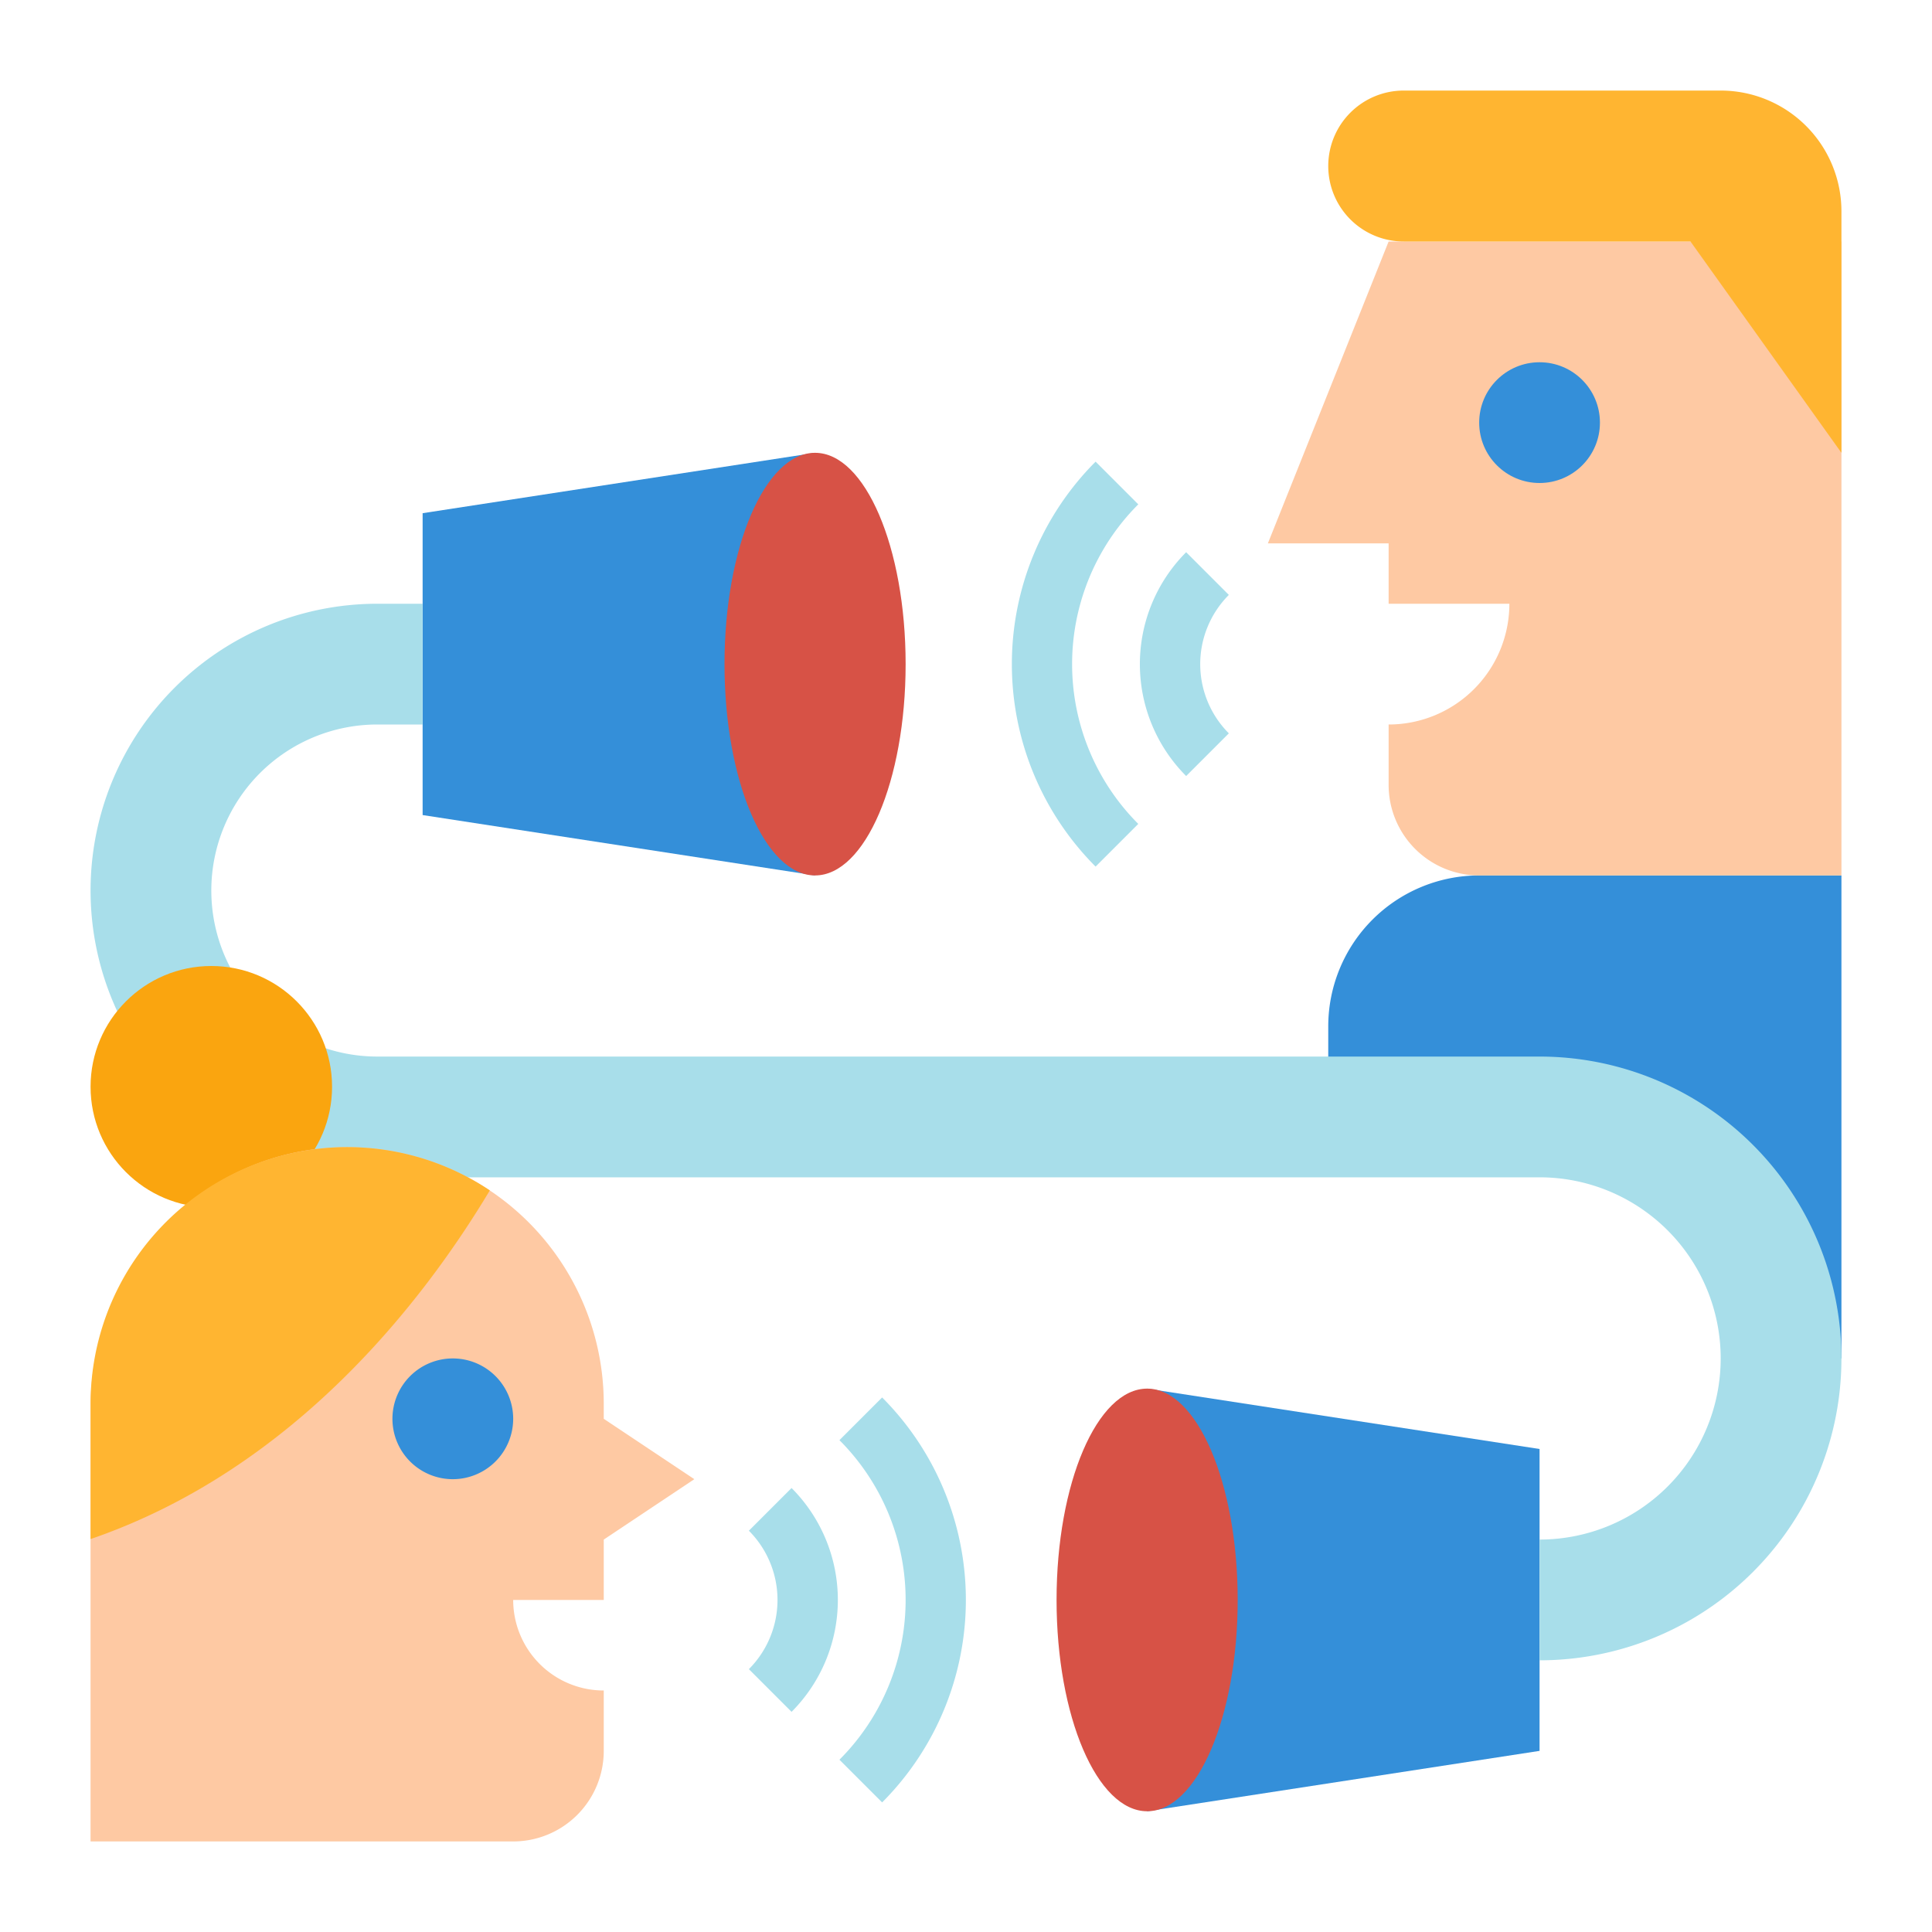 <svg xmlns="http://www.w3.org/2000/svg" viewBox="0 0 512 512"><title>communication-transferring-information-communicate</title><g id="Flat"><path d="M440,296l24,64h24V232H392a40,40,0,0,0-40,40v24Z" style="fill:#348fd9"/><path d="M368,64l-32,80h32v16h32a32,32,0,0,1-32,32h0v16a24,24,0,0,0,24,24h96V64Z" style="fill:#fec9a3"/><circle cx="408" cy="112" r="16" style="fill:#348fd9"/><path d="M488,120,448,64H372a20,20,0,0,1-20-20h0a20,20,0,0,1,20-20h84a32,32,0,0,1,32,32Z" style="fill:#ffb531"/><path d="M314.343,205.657a41.989,41.989,0,0,1,0-59.314l11.314,11.314a25.969,25.969,0,0,0,0,36.686Z" style="fill:#a8deea"/><path d="M290.343,229.657a75.969,75.969,0,0,1,0-107.314l11.314,11.314a59.882,59.882,0,0,0,0,84.686Z" style="fill:#a8deea"/><polygon points="112 136 216 120 216 232 112 216 112 136" style="fill:#348fd9"/><ellipse cx="216" cy="176" rx="24" ry="56" style="fill:#d75246"/><polygon points="408 464 304 480 304 368 408 384 408 464" style="fill:#348fd9"/><ellipse cx="304" cy="424" rx="24" ry="56" style="fill:#d75246"/><path d="M209.774,453.657l-11.313-11.314a25.971,25.971,0,0,0,0-36.686l11.313-11.314A41.989,41.989,0,0,1,209.774,453.657Z" style="fill:#a8deea"/><path d="M233.774,477.657l-11.313-11.314a59.882,59.882,0,0,0,0-84.686l11.313-11.314A75.968,75.968,0,0,1,233.774,477.657Z" style="fill:#a8deea"/><path d="M408,408h0a48,48,0,0,0,48-48h0a48,48,0,0,0-48-48H100a76,76,0,0,1-76-76h0a76,76,0,0,1,76-76h12v32H100a44,44,0,0,0-44,44h0a44,44,0,0,0,44,44H408a80,80,0,0,1,80,80h0a80,80,0,0,1-80,80h0Z" style="fill:#a8deea"/><circle cx="56" cy="288" r="32" style="fill:#faa50f"/><path d="M184,392l-24,16v16H136a24,24,0,0,0,24,24v16a24,24,0,0,1-24,24H24V373.03C24,335.5,53.967,304.274,91.5,304A68.011,68.011,0,0,1,160,372v4Z" style="fill:#fec9a3"/><path d="M120,392a16,16,0,1,1,16-16A16.019,16.019,0,0,1,120,392Zm0-16v0Z" style="fill:#348fd9"/><path d="M129.81,315.47C112.27,344.73,77.96,389.33,24,407.87V372a68.013,68.013,0,0,1,105.81-56.53Z" style="fill:#ffb531"/></g></svg>